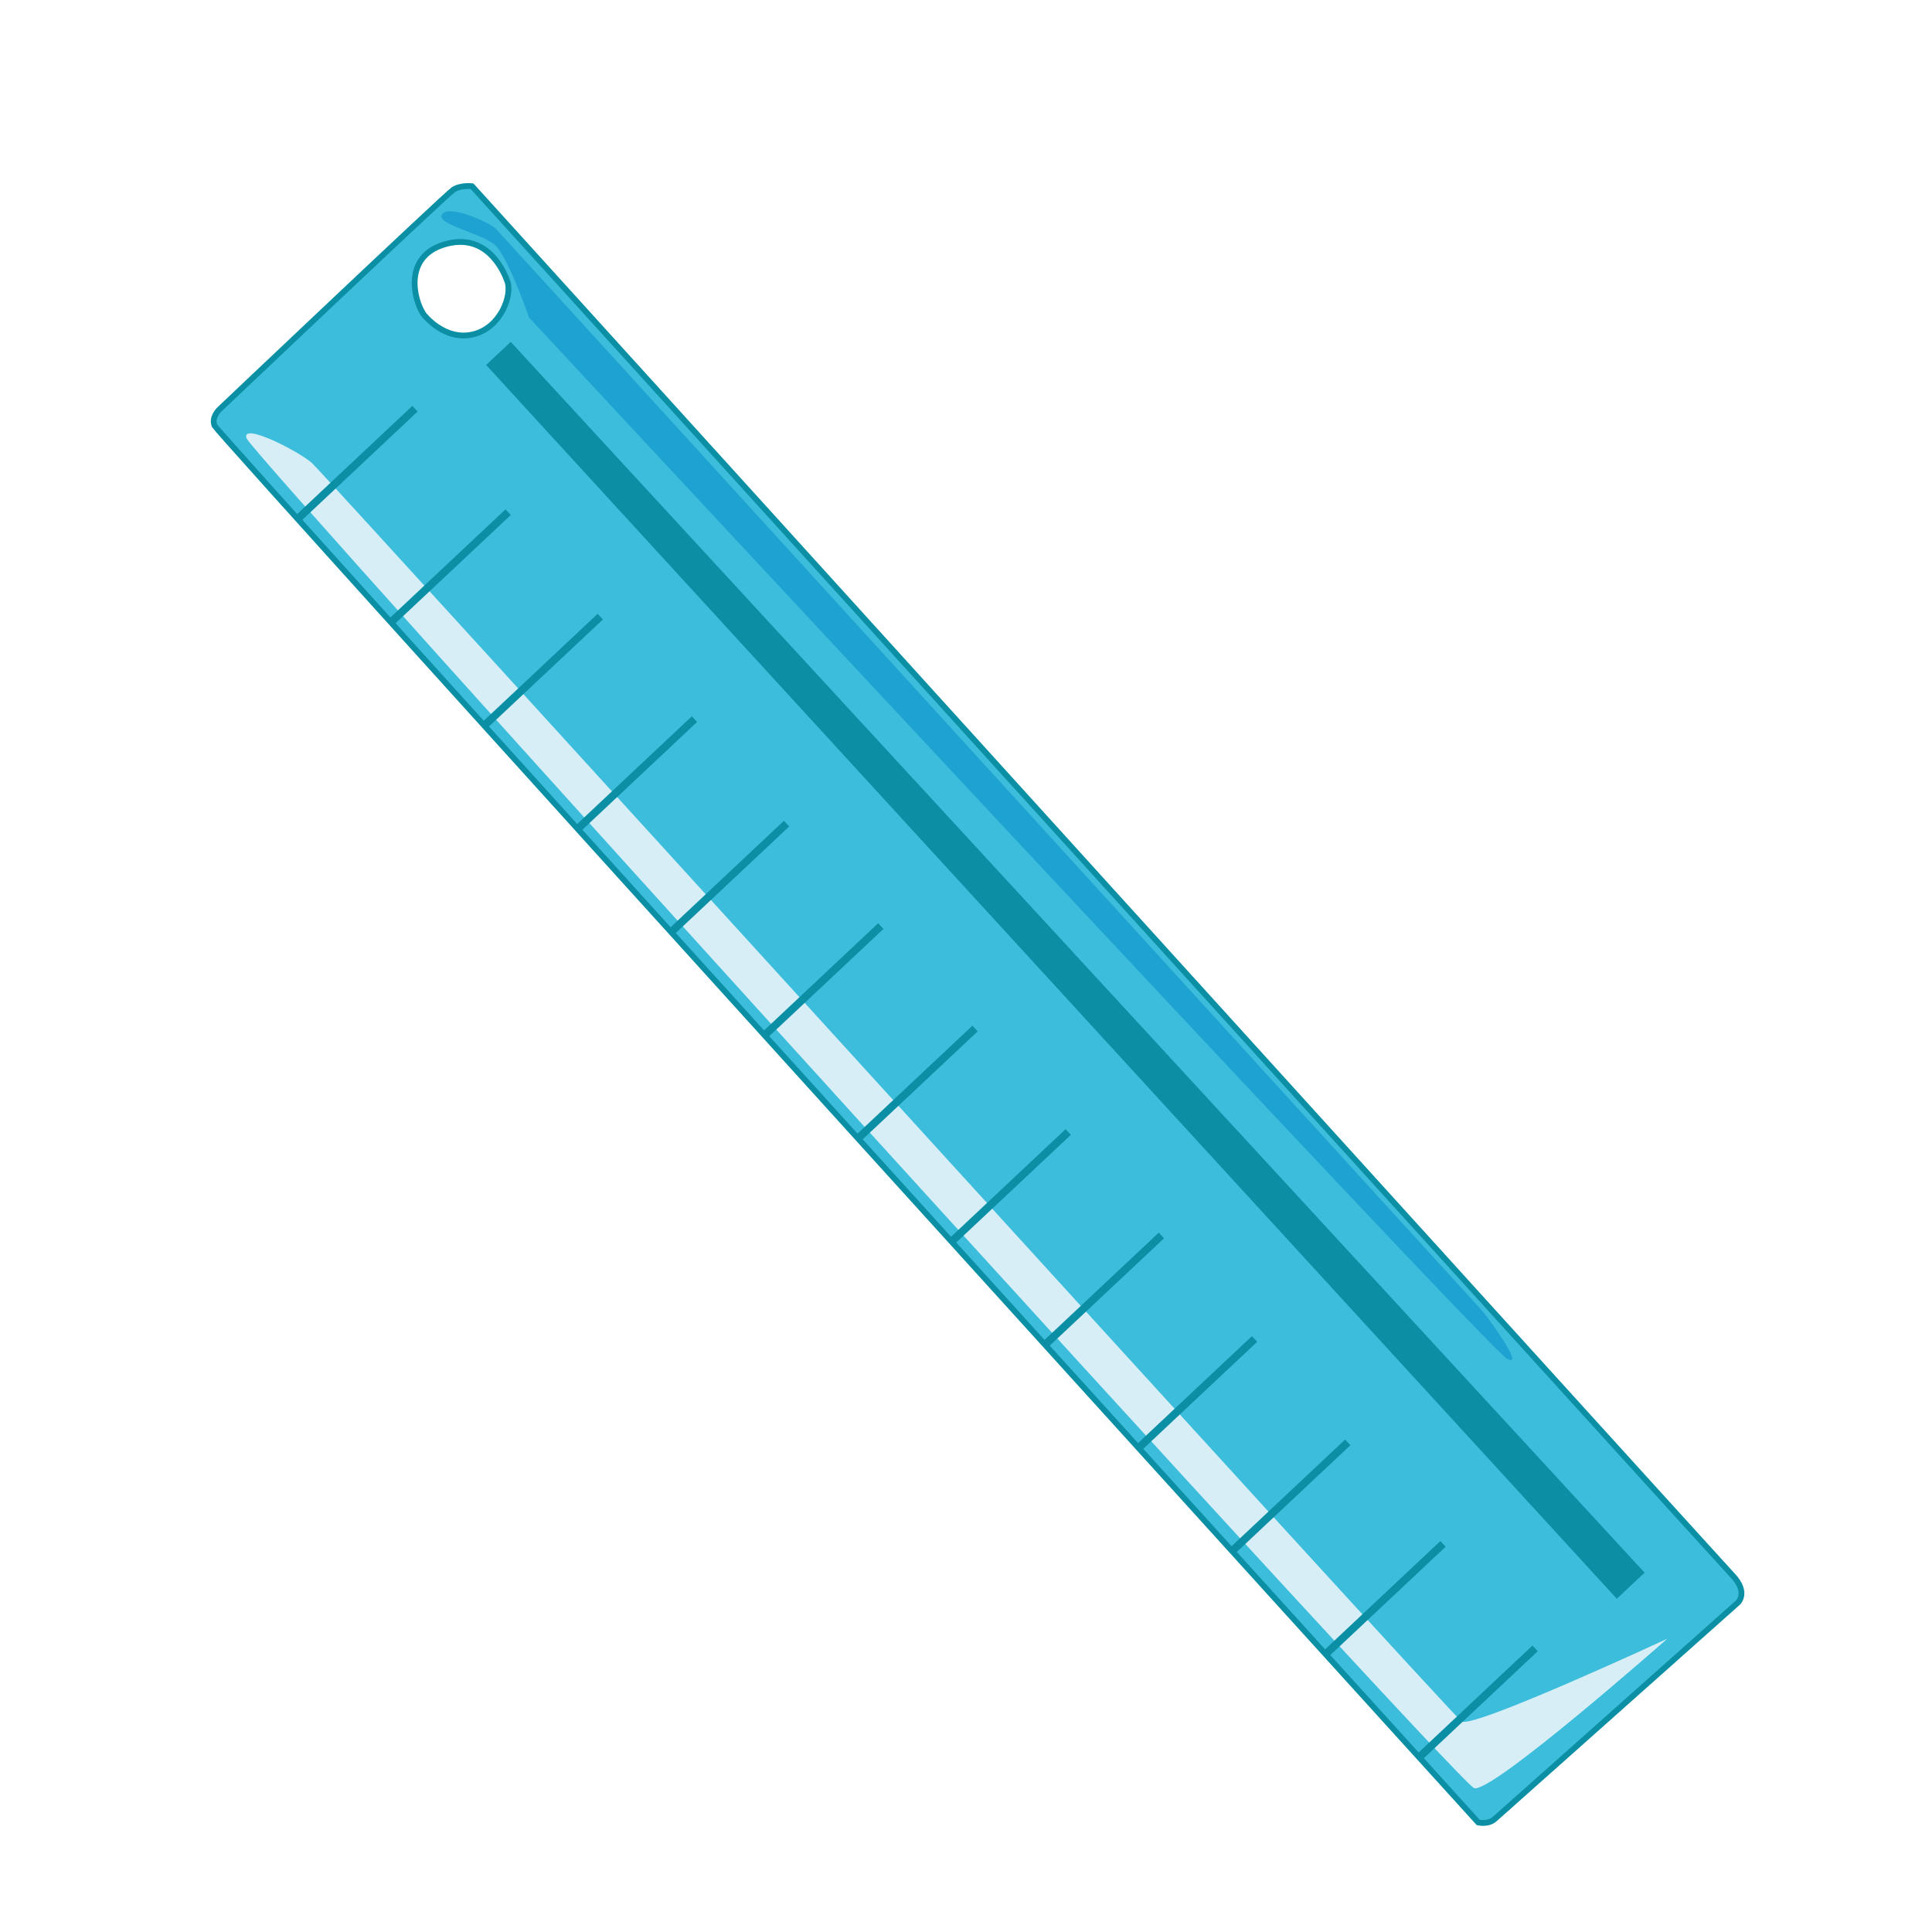 <svg id="Layer_2" data-name="Layer 2" xmlns="http://www.w3.org/2000/svg" viewBox="0 0 1000 1000"><defs><style>.cls-1,.cls-4{fill:#3bbddb;stroke:#0a8fa5;stroke-miterlimit:10;}.cls-1{stroke-width:3px;}.cls-2{fill:#d7eef6;}.cls-3{fill:#1ea2d1;}.cls-4{stroke-width:4px;}.cls-5{fill:#0a8fa5;}</style></defs><title>ruler</title><path class="cls-1" d="M113.54,211.94s-4.42,4.16-2.41,8.51,654,722.86,654,722.86,5.32,1.24,8.64-1.88L899.58,829.48s5.53-5.2-2.78-14S244.33,96.39,244.33,96.39s-5.88-.72-9.72,1.84S113.54,211.94,113.54,211.94ZM230,126.52c21.12-6.31,30.2,12.22,32.66,19.27s-3.43,24-18,27.33-25-9.82-25.43-10.45C214.05,155,208.84,132.83,230,126.52Z"/><path class="cls-2" d="M863,848.19S772,928.5,763,925.53s-632.45-690-635.4-698.66,27.15,6.75,33.94,12.87S750.75,887.06,756.53,891,863,848.19,863,848.19Z"/><path class="cls-3" d="M273.85,164.38s496.23,533.87,506.27,539-12.13-24-12.13-24S260.67,122.65,257,118.78s-24.81-13.11-28.19-7.85,20.62,9.76,27.4,15.88S273.85,164.38,273.85,164.38Z"/><line class="cls-4" x1="733.94" y1="910.15" x2="794.57" y2="853.2"/><line class="cls-4" x1="686.27" y1="856.07" x2="746.9" y2="799.12"/><line class="cls-4" x1="636.94" y1="803.56" x2="697.57" y2="746.6"/><line class="cls-4" x1="588.72" y1="750" x2="649.35" y2="693.05"/><line class="cls-4" x1="540.49" y1="696.44" x2="601.13" y2="639.49"/><line class="cls-4" x1="492.27" y1="642.88" x2="552.91" y2="585.93"/><line class="cls-4" x1="444.05" y1="589.32" x2="504.68" y2="532.37"/><line class="cls-4" x1="395.27" y1="536.29" x2="455.91" y2="479.33"/><line class="cls-4" x1="346.5" y1="483.25" x2="407.13" y2="426.3"/><line class="cls-4" x1="298.83" y1="429.17" x2="359.46" y2="372.22"/><line class="cls-4" x1="250.05" y1="376.13" x2="310.69" y2="319.18"/><line class="cls-4" x1="202.38" y1="322.05" x2="263.02" y2="265.1"/><line class="cls-4" x1="154.16" y1="268.5" x2="214.79" y2="211.55"/><polygon class="cls-5" points="251.62 188.91 264.34 176.96 851.23 814.01 836.86 827.51 251.62 188.91"/></svg>